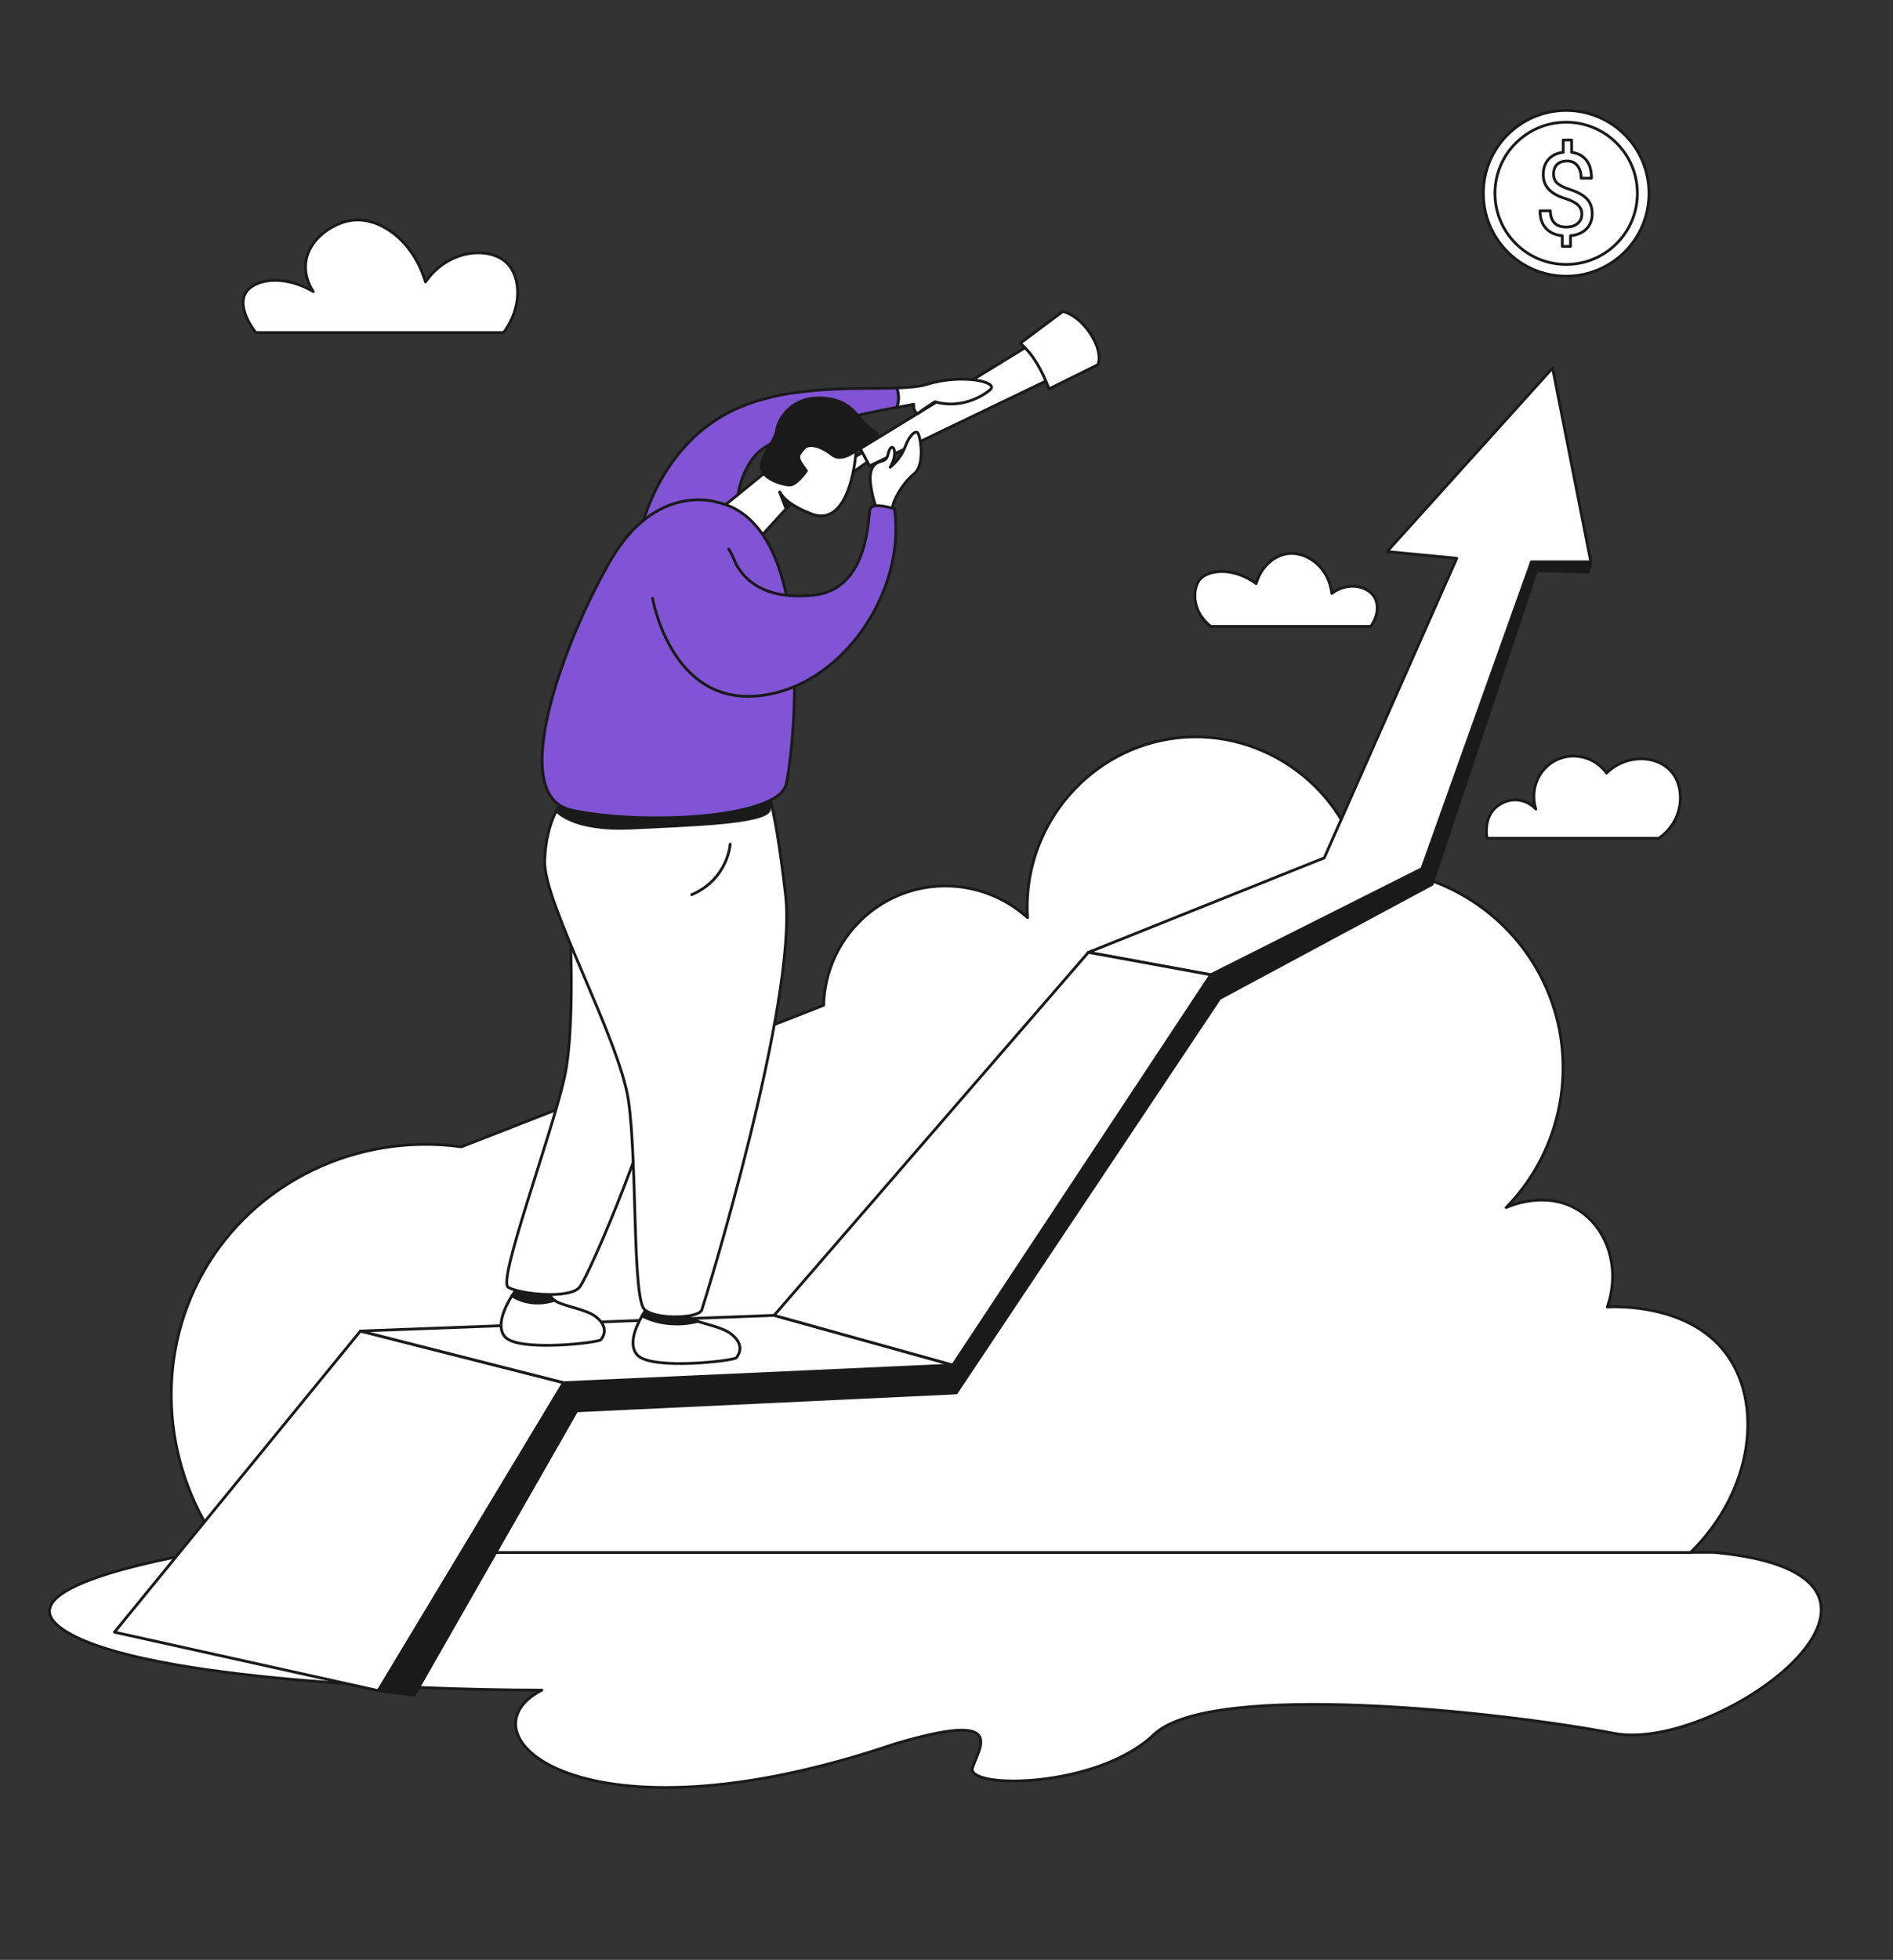 <?xml version="1.0" encoding="utf-8"?>
<!-- Generator: Adobe Illustrator 26.0.3, SVG Export Plug-In . SVG Version: 6.00 Build 0)  -->
<svg version="1.1" id="Layer_1" xmlns="http://www.w3.org/2000/svg" xmlns:xlink="http://www.w3.org/1999/xlink" x="0px" y="0px"
	 viewBox="0 0 1353 1400" style="enable-background:new 0 0 1353 1400;" xml:space="preserve">
<rect x="0" y="0" width="1353" height="1400" fill="#333333" stroke="none"/>
<style type="text/css">
	.st0{fill:#FFFFFF;stroke:#1A1A1A;stroke-width:2;stroke-linecap:round;stroke-linejoin:round;stroke-miterlimit:10;}
	.st1{fill:#1A1A1A;stroke:#1A1A1A;stroke-width:2;stroke-linecap:round;stroke-linejoin:round;stroke-miterlimit:10;}
	.st2{fill:#8054D4;stroke:#1A1A1A;stroke-width:2;stroke-linecap:round;stroke-linejoin:round;stroke-miterlimit:10;}
	.st3{display:none;}
	
		.st4{display:inline;fill:#FFFFFF;stroke:#1A1A1A;stroke-width:2;stroke-linecap:round;stroke-linejoin:round;stroke-miterlimit:10;}
	.st5{display:inline;}
	
		.st6{display:inline;fill:#1A1A1A;stroke:#1A1A1A;stroke-width:2;stroke-linecap:round;stroke-linejoin:round;stroke-miterlimit:10;}
</style>
<g>
	<path class="st0" d="M1225.1,1108.9H143.2c-52.6,9.4-133.4,28.7-100,53.8c48.2,36.1,247.5,44.6,344.1,44.6
		c-61.1,31.3,28,114.4,252,38.5c80.7-24.1,61,1.6,55.8,16.9c-5.2,15.3,88.7,15.3,129.7-23.7c40.9-38.9,249.3-16.1,328.8-0.8
		C1229.3,1252.7,1401,1125.3,1225.1,1108.9z"/>
	<path class="st0" d="M1233.1,966.1c-26.6-34.7-77.8-32.8-84.3-32.5c9.8-27.8-0.2-57.1-21.7-69.8c-22.7-13.4-48-2.4-50.6-1.2
		c40.5-41.4,52-103.6,28.9-156.5c-22.8-52.4-75.2-86.2-132.5-85.5c-14.4-62.2-75.2-102.8-137.3-92.7
		c-60.7,9.9-105.1,65.3-101.2,127.6c-25.2-22.8-61.5-29-92.7-15.7c-31.4,13.4-52.2,44.1-53,78.3c-86.3,33.7-172.6,67.4-258.9,101.1
		c-74.7-10.3-148,25.3-184.3,89.1c-35.8,63-29.4,142.5,15.1,200.7h1047.7C1253.9,1064.1,1260.2,1001.3,1233.1,966.1z"/>
	<g>
		<polygon class="st0" points="257.6,950.8 81.8,1165.9 270.4,1207.7 402.9,987.7 		"/>
		<polygon class="st1" points="1094.6,401.3 1082.4,435.4 1016.3,620.5 865.4,696.3 681,975.1 402.9,987.7 270.4,1207.7 
			296.1,1210.9 412.2,1007.8 683.5,995 871.8,713.2 1023.6,631.7 1090.7,430.3 1098.2,407.6 1125.7,408.4 1135.2,408.7 1137,401.3 
					"/>
		<polygon class="st0" points="1016.3,620.5 1082.4,435.4 1094.6,401.3 1137,401.3 1109.7,262.9 991.4,394 1041.2,398.8 1003,485 
			946.5,612.8 777.9,680.3 865.4,696.3 		"/>
		<polygon class="st0" points="681,975.1 553.3,939.6 257.6,950.8 402.9,987.7 		"/>
		<polygon class="st0" points="865.4,696.3 777.9,680.3 553.3,939.6 681,975.1 		"/>
	</g>
	<path class="st0" d="M1185.6,598.8c-40.9,0-81.9,0-122.8,0c0,0-2.6-13,5.3-21.1c0.9-0.9,7.3-7.2,16.8-6.2
		c7.2,0.7,11.6,5.1,12.8,6.4c-4.5-14.1,2.2-29.4,15.3-35.3c12.2-5.6,27.2-1.6,35.3,9.6c13.9-13.6,35-12.8,45.4-2
		C1205.2,562.2,1203.7,586.4,1185.6,598.8z"/>
	<path class="st0" d="M865.4,447.5c36.6,0,77.7,0,114.3,0c5-6.7,6.1-15.1,2.7-20.9c-4.9-8.2-19.2-11.3-30.5-2.7
		c-2-18.3-17.5-30.2-31.6-28.4c-10.2,1.4-19.2,9.9-22.5,21.4c-17.4-12.8-36.4-9.7-41.2-1.6C852.3,422.5,852.3,437.1,865.4,447.5z"/>
	<path class="st0" d="M182.9,237.6c59,0,118,0,177,0c13.4-17.7,12.6-39.6,2.5-49.6c-12.1-12.1-41.7-10.5-58.3,13.4
		c-8.8-29.8-33.1-47.1-53.5-43.9c-13.2,2.1-30.4,13.6-32.1,30.5c-0.9,9.2,3,16.7,5.4,20.3c-22.1-13.1-43.5-8.5-48.7,1.6
		C171.4,217.1,175.5,228.3,182.9,237.6z"/>
	<g>
		<polygon class="st0" points="621.1,320.5 605.9,329.3 607.7,338.7 623.9,327.2 		"/>
		<polygon class="st0" points="614.9,320.5 763.7,229.4 780.8,256.2 621.5,332.8 		"/>
		<path class="st0" d="M729.2,245.2c9.3,7.9,15.6,19.5,20.6,32.6l34.9-17.3c0,0,3.9-7.8-5.2-21.9c-9.1-14.2-19.9-16.1-19.9-16.1
			L729.2,245.2z"/>
		<path class="st2" d="M640.9,277.1c-32,1.1-82.6-2.5-121.3,18.2C470,321.9,458.3,378,458.3,378l69.2-4.2c0,0-5.4-25.5,11.4-47.4
			c14-18.1,74.6-30.2,102-35.4C642.7,286.7,642.6,281.7,640.9,277.1z"/>
		<path class="st0" d="M662.7,274.5c-5.3,1.7-12.8,2.3-21.7,2.6c1.7,4.6,1.7,9.5,0.1,14c5.7-1.1,9.9-1.9,12-2.3
			c-0.4,6.8,3.3,6.4,3.3,6.4s2.2-2.1,11.8-8.2c17.9,5.2,33.7-3.4,39.7-8.8C713.8,272.7,687.2,266.9,662.7,274.5z"/>
		<path class="st1" d="M396.3,928.9c-1.5-1.1-2.5-2.3-2.7-3.7c-1-7.8-24.6-4.1-24.6-4.1s-1.3,1.8-3.1,4.6
			C375.1,931.5,386.2,932.1,396.3,928.9z"/>
		<path class="st0" d="M426.4,941c-7.3-6.1-23.6-7.6-30.1-12.1c-10.1,3.2-21.1,2.6-30.4-3.3c-4.6,7.4-12,21.9-4.7,29.6
			c10.1,10.6,66.8,3.9,68.3,1.8S435.5,948.6,426.4,941z"/>
		<path class="st1" d="M498.7,943.8c-5.2-1.8-9.2-3.8-9.6-6.9c-1.1-8-25.4-4.3-25.4-4.3s-2.3,3-4.8,7.3
			C470.5,946.1,485.8,947.2,498.7,943.8z"/>
		<path class="st0" d="M523.1,953.3c-5.6-4.7-16.5-6.8-24.4-9.4c-13,3.4-28.2,2.2-39.8-3.9c-4.6,8.1-10.1,20.8-3.3,28
			c10.4,11,69,4,70.7,1.9C527.9,967.7,532.5,961.1,523.1,953.3z"/>
		<path class="st0" d="M405.9,633.7c0,0,7,94.7-2.7,137s-47.6,144-40,148.8c7.6,4.8,43.8,8.8,51,0c7.2-8.8,57.5-126,61.7-173
			S405.9,633.7,405.9,633.7z"/>
		<path class="st0" d="M402.1,572.2c0,0-11.8,13.1-12.8,42.7c-1.1,29.6,53.5,127,59.9,171.4s2.6,142.2,11.7,149.4s38.6,6,40.7,0
			c2.1-6,68.5-220.6,59.9-296s-15.5-80.8-15.5-80.8L402.1,572.2z"/>
		<path class="st0" d="M521.9,603c0,0-1.5,24.9-27.5,36.1"/>
		<path class="st1" d="M397.7,579.1c0,0,11.1,14.5,53.5,12.4c42.4-2.1,94.3-3.5,98.6-12.7c1.4-10.6,1.4-10.6,1.4-10.6l-3.8-5
			c0,0-143.6,4.3-143.6,5.4S397.7,579.1,397.7,579.1z"/>
		<path class="st0" d="M557.3,351.4c0,0,2.9,8,21.7,15.3c29.4,12.6,33.5-44.7,32.9-48.7c-0.5-4-4.8-15.3-28.4-16.3
			s-34.8,34.3-34.8,34.3s-36.9,30.2-38,30.8l29.7,20.1l24.8-27.1"/>
		<path class="st1" d="M557.4,351.9l4,10.5l3.4-2.3C562.1,359.6,560.1,355.5,557.4,351.9z"/>
		<path class="st1" d="M576.4,336.3c0,0-7,10.4-12.2,10.2c-5.2-0.2-19.9-4.6-20.1-13s10.2-19.1,11-26.1c0.8-7,9.6-24.1,32.3-23.1
			c22.7,1,26.1,16.1,34.3,21.5c8.2,5.4,5.8,5.2,0,8.8c-5.8,3.6-18.5,17.1-27.1,10.2c-8.6-6.8-16.8-8.1-19.9-4.6
			C569.9,325.7,568.9,326.5,576.4,336.3z"/>
		<path class="st0" d="M625.8,361.5c0,0-6.3-18.6-2.7-26.5s9.9-2.9,11.6-10.4c1.7-7.5,4.8-5.8,4.7-0.7c-0.1,5.1-3.2,9.9-3.2,9.9
			s7.2-5.4,10.6-14.3c3.3-8.9,7.5-12.2,9.2-10.2c1.7,2,5.6,22.5-2.8,29.3S638.1,358,638,362.3C637.9,366.5,625.8,361.5,625.8,361.5z
			"/>
		<path class="st2" d="M511.9,358.6c0,0-42.8-13.9-74.9,40.7s-76,168.6-28.9,179.3c47.1,10.7,148.3,7,153.9-18.7
			S585,373.4,511.9,358.6z"/>
		<path class="st2" d="M466.4,427.4c0,0,12.8,74.7,73.9,69.8c61-4.8,107.6-74.4,99-133.8c-13.4-3.7-15.9-2.1-17.4,0
			c-1.5,2.1,0.5,57.3-40.1,61.7c-40.5,4.4-52-16.1-55.4-21.5c-4.6-11-5.6-11.4-5.6-11.4"/>
	</g>
	<g>
		<ellipse class="st0" cx="1119.4" cy="138.1" rx="59.2" ry="59.2"/>
		<ellipse class="st0" cx="1119.4" cy="138.1" rx="50.9" ry="50.8"/>
		<g>
			<g>
				<path class="st0" d="M1130.6,152.8c0-2.5-0.9-4.5-2.6-6.2c-1.7-1.7-4.6-3.2-8.7-4.6c-5.7-1.7-9.8-4-12.4-6.8
					c-2.6-2.8-3.9-6.3-3.9-10.6c0-4.4,1.3-8,3.8-10.8c2.5-2.8,6-4.5,10.5-5v-8.8h6v8.8c4.5,0.6,8,2.5,10.5,5.6
					c2.5,3.1,3.7,7.5,3.7,12.9h-7.4c0-3.8-0.9-6.8-2.7-9c-1.8-2.2-4.2-3.3-7.2-3.3c-3.2,0-5.6,0.8-7.3,2.5c-1.7,1.6-2.5,3.9-2.5,6.9
					c0,2.7,0.9,4.9,2.7,6.5c1.8,1.6,4.7,3.1,8.8,4.4c4.1,1.3,7.2,2.8,9.5,4.4c2.3,1.6,4,3.4,5,5.5c1.1,2.1,1.6,4.6,1.6,7.4
					c0,4.5-1.4,8.1-4.1,10.9c-2.7,2.7-6.5,4.4-11.4,4.9v7.6h-5.9v-7.6c-5-0.5-8.8-2.2-11.7-5.3c-2.8-3.1-4.2-7.3-4.2-12.5h7.4
					c0,3.7,1,6.6,2.9,8.6c1.9,2,4.7,3,8.3,3c3.5,0,6.2-0.8,8.2-2.5C1129.6,158,1130.6,155.7,1130.6,152.8z"/>
			</g>
		</g>
	</g>
</g>
<g class="st3">
	<path class="st4" d="M183.8,806.1l604.1,317.7c39.3-25.1,73.9-56.1,87.5-113.2L487.6,497.5L183.8,806.1z"/>
	<g class="st5">
		<path class="st0" d="M668.2,1077.9c-7.8-2.1-17.9-4.2-27.7-3.9L513.7,1198c3.7-2.4,12.1-4.4,28.5,6.8
			c15.8,10.7,19.3,21.5,19.3,29.2c0,6.1-2.3,10.1-2.4,10.4c0.5-0.3,1-0.6,1.5-1l107.5-80.2c-0.4,0.1-0.8,0.2-1.2,0.3
			c0.4-0.1,0.8-0.2,1.2-0.3l47.9-35.7C719.9,1100.2,690.9,1084.4,668.2,1077.9z"/>
		<path class="st0" d="M665.4,1049.5l-25,24.4c9.8-0.3,19.9,1.8,27.7,3.9c22.7,6.5,51.7,22.4,47.9,49.6l42.1-31.4
			C771.8,1073.1,704.9,1017.4,665.4,1049.5z"/>
		<polygon class="st0" points="559.2,1244.4 559.2,1244.4 559.2,1244.4 		"/>
		<path class="st0" d="M513.7,1198l-0.4,0.4l-2,2C511.4,1200.3,512.1,1199.1,513.7,1198z"/>
		<path class="st1" d="M561.6,1234c0,6.1-2.3,10.1-2.4,10.4c0,0,0,0,0,0c-14.9,8.1-58.8-26.9-47.9-44l0,0l2-2l0.4-0.4
			c3.7-2.4,12.1-4.4,28.5,6.8C558.1,1215.5,561.6,1226.4,561.6,1234z"/>
	</g>
	<path class="st4" d="M183.8,806.1c0,0,74.2,32.6,197.5-101.3c92.5-100.4,128.3-182.4,106.4-207.3
		c-31.7-32.3-168.1,58.1-210.9,114.8C239.2,661.9,140.9,765.4,183.8,806.1z"/>
	<path class="st6" d="M198.4,790.9c0,0,67,29.4,178.2-91.5c83.4-90.7,115.8-164.6,96-187.1C444,483.2,320.9,564.8,282.2,616
		C248.4,660.8,159.6,754.1,198.4,790.9z"/>
	<path class="st6" d="M867.3,1036l-6.2,13.5c0,0-13.1-19.7-33.7-33.5c6-9,6-9,6-9C845.9,1013.6,857,1023.9,867.3,1036z"/>
	<path class="st6" d="M851.9,1065.2l-8.4,11.7c0,0-13.1-19.7-33.7-33.5c6-9,6-9,6-9C828.3,1040.9,841.5,1053,851.9,1065.2z"/>
	<path class="st6" d="M828,1093.2l-11.7,8.9c-0.8,3.1-14.8-12.9-33.7-33.5c6-9,6-9,6-9C798.7,1069.9,814.9,1085.4,828,1093.2z"/>
	<path class="st4" d="M76.6,672.3c-1.3,4-0.4,7.9,1.8,8.6l43,13.6c2.3,0.7,5.2-2,6.4-6c1.3-4,0.4-7.9-1.8-8.6l-43-13.6
		C80.7,665.6,77.9,668.3,76.6,672.3z"/>
	<path class="st4" d="M140.7,544.5c-2.7,3.3-3.3,7.1-1.4,8.6l35,28.4c1.9,1.5,5.5,0.1,8.2-3.2c2.7-3.3,3.3-7.1,1.4-8.6l-35-28.4
		C147,539.8,143.4,541.2,140.7,544.5z"/>
	<path class="st4" d="M224.4,445.2c-3.4,2.5-5,6-3.6,8l26.5,36.5c1.4,1.9,5.3,1.5,8.7-1c3.4-2.5,5-6,3.6-8l-26.5-36.5
		C231.7,442.3,227.8,442.7,224.4,445.2z"/>
	<path class="st4" d="M340.3,407.7c-4.2,0.5-7.3,2.8-7.1,5.2l5.3,44.8c0.3,2.4,3.9,3.9,8.1,3.4s7.3-2.8,7.1-5.2l-5.3-44.8
		C348.1,408.7,344.5,407.2,340.3,407.7z"/>
	<path class="st4" d="M264.4,725.2c0,0-53-82.7-12.8-128.4S355.9,592,384,612S311.8,749.3,264.4,725.2z"/>
</g>
</svg>
